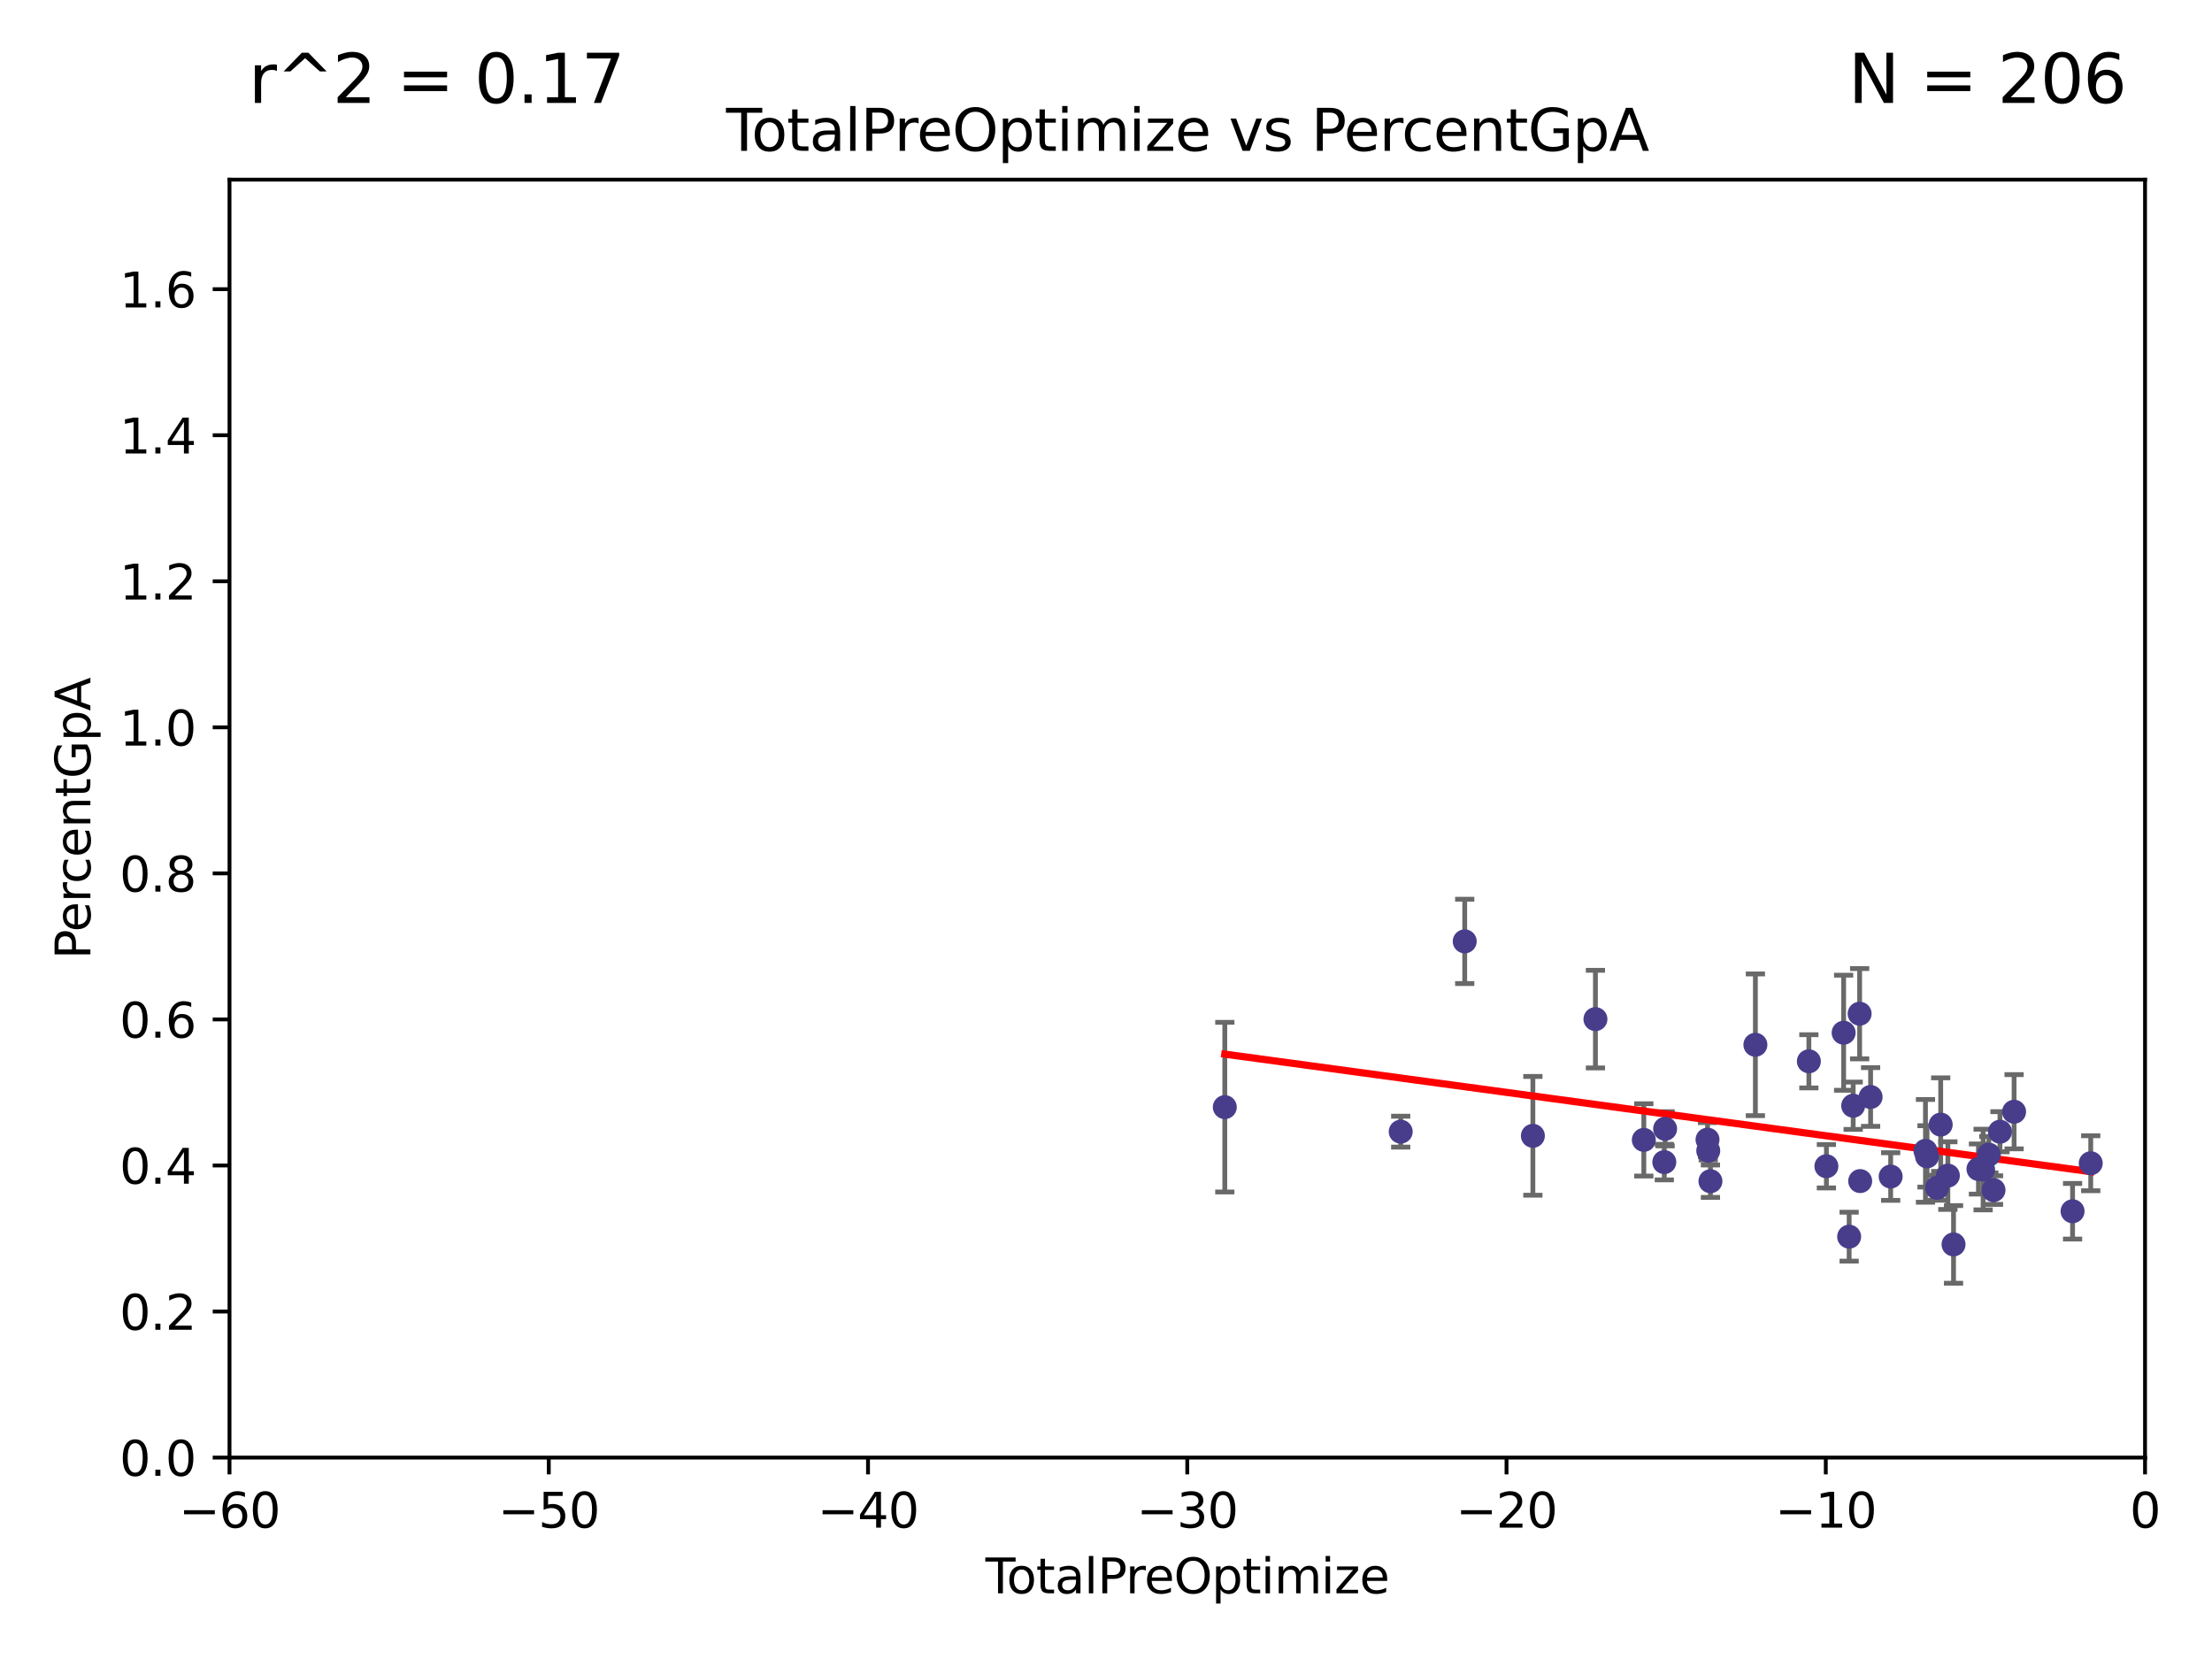 <?xml version="1.0" encoding="utf-8" standalone="no"?>
<!DOCTYPE svg PUBLIC "-//W3C//DTD SVG 1.1//EN"
  "http://www.w3.org/Graphics/SVG/1.1/DTD/svg11.dtd">
<svg xmlns:xlink="http://www.w3.org/1999/xlink" width="460.8pt" height="345.6pt" viewBox="0 0 460.8 345.6" xmlns="http://www.w3.org/2000/svg" version="1.1">
 <defs>
  <style type="text/css">*{stroke-linejoin: round; stroke-linecap: butt}</style>
 </defs>
 <g id="figure_1">
  <g id="patch_1">
   <path d="M 0 345.6 
L 460.8 345.6 
L 460.8 0 
L 0 0 
z
" style="fill: #ffffff"/>
  </g>
  <g id="axes_1">
   <g id="patch_2">
    <path d="M 47.81 303.64 
L 446.85 303.64 
L 446.85 37.422 
L 47.81 37.422 
z
" style="fill: #ffffff"/>
   </g>
   <g id="PathCollection_1">
    <defs>
     <path id="m5201cbda32" d="M 0 1.118 
C 0.297 1.118 0.581 1 0.791 0.791 
C 1 0.581 1.118 0.297 1.118 0 
C 1.118 -0.297 1 -0.581 0.791 -0.791 
C 0.581 -1 0.297 -1.118 0 -1.118 
C -0.297 -1.118 -0.581 -1 -0.791 -0.791 
C -1 -0.581 -1.118 -0.297 -1.118 0 
C -1.118 0.297 -1 0.581 -0.791 0.791 
C -0.581 1 -0.297 1.118 0 1.118 
z
" style="stroke: #483d8b"/>
    </defs>
    <g clip-path="url(#p183e7a6c2a)">
     <use xlink:href="#m5201cbda32" x="255.149" y="230.636" style="fill: #483d8b; stroke: #483d8b"/>
     <use xlink:href="#m5201cbda32" x="291.794" y="235.745" style="fill: #483d8b; stroke: #483d8b"/>
     <use xlink:href="#m5201cbda32" x="305.128" y="196.105" style="fill: #483d8b; stroke: #483d8b"/>
     <use xlink:href="#m5201cbda32" x="319.327" y="236.613" style="fill: #483d8b; stroke: #483d8b"/>
     <use xlink:href="#m5201cbda32" x="332.358" y="212.301" style="fill: #483d8b; stroke: #483d8b"/>
     <use xlink:href="#m5201cbda32" x="342.437" y="237.459" style="fill: #483d8b; stroke: #483d8b"/>
     <use xlink:href="#m5201cbda32" x="346.705" y="242.086" style="fill: #483d8b; stroke: #483d8b"/>
     <use xlink:href="#m5201cbda32" x="346.874" y="235.152" style="fill: #483d8b; stroke: #483d8b"/>
     <use xlink:href="#m5201cbda32" x="355.709" y="237.404" style="fill: #483d8b; stroke: #483d8b"/>
     <use xlink:href="#m5201cbda32" x="355.86" y="239.721" style="fill: #483d8b; stroke: #483d8b"/>
     <use xlink:href="#m5201cbda32" x="356.316" y="246.068" style="fill: #483d8b; stroke: #483d8b"/>
     <use xlink:href="#m5201cbda32" x="365.681" y="217.647" style="fill: #483d8b; stroke: #483d8b"/>
     <use xlink:href="#m5201cbda32" x="376.82" y="221.09" style="fill: #483d8b; stroke: #483d8b"/>
     <use xlink:href="#m5201cbda32" x="380.473" y="242.948" style="fill: #483d8b; stroke: #483d8b"/>
     <use xlink:href="#m5201cbda32" x="384.064" y="215.136" style="fill: #483d8b; stroke: #483d8b"/>
     <use xlink:href="#m5201cbda32" x="385.21" y="257.621" style="fill: #483d8b; stroke: #483d8b"/>
     <use xlink:href="#m5201cbda32" x="386.052" y="230.344" style="fill: #483d8b; stroke: #483d8b"/>
     <use xlink:href="#m5201cbda32" x="387.396" y="211.174" style="fill: #483d8b; stroke: #483d8b"/>
     <use xlink:href="#m5201cbda32" x="387.51" y="246.04" style="fill: #483d8b; stroke: #483d8b"/>
     <use xlink:href="#m5201cbda32" x="389.681" y="228.522" style="fill: #483d8b; stroke: #483d8b"/>
     <use xlink:href="#m5201cbda32" x="393.86" y="245.094" style="fill: #483d8b; stroke: #483d8b"/>
     <use xlink:href="#m5201cbda32" x="401.111" y="239.742" style="fill: #483d8b; stroke: #483d8b"/>
     <use xlink:href="#m5201cbda32" x="401.436" y="240.898" style="fill: #483d8b; stroke: #483d8b"/>
     <use xlink:href="#m5201cbda32" x="403.532" y="247.445" style="fill: #483d8b; stroke: #483d8b"/>
     <use xlink:href="#m5201cbda32" x="404.284" y="234.276" style="fill: #483d8b; stroke: #483d8b"/>
     <use xlink:href="#m5201cbda32" x="405.777" y="244.904" style="fill: #483d8b; stroke: #483d8b"/>
     <use xlink:href="#m5201cbda32" x="406.957" y="259.234" style="fill: #483d8b; stroke: #483d8b"/>
     <use xlink:href="#m5201cbda32" x="412.148" y="243.53" style="fill: #483d8b; stroke: #483d8b"/>
     <use xlink:href="#m5201cbda32" x="413.117" y="243.635" style="fill: #483d8b; stroke: #483d8b"/>
     <use xlink:href="#m5201cbda32" x="414.313" y="240.539" style="fill: #483d8b; stroke: #483d8b"/>
     <use xlink:href="#m5201cbda32" x="415.287" y="247.916" style="fill: #483d8b; stroke: #483d8b"/>
     <use xlink:href="#m5201cbda32" x="416.63" y="235.757" style="fill: #483d8b; stroke: #483d8b"/>
     <use xlink:href="#m5201cbda32" x="419.572" y="231.596" style="fill: #483d8b; stroke: #483d8b"/>
     <use xlink:href="#m5201cbda32" x="431.755" y="252.327" style="fill: #483d8b; stroke: #483d8b"/>
     <use xlink:href="#m5201cbda32" x="435.538" y="242.325" style="fill: #483d8b; stroke: #483d8b"/>
    </g>
   </g>
   <g id="matplotlib.axis_1">
    <g id="xtick_1">
     <g id="line2d_1">
      <defs>
       <path id="m52742b40e4" d="M 0 0 
L 0 3.5 
" style="stroke: #000000; stroke-width: 0.8"/>
      </defs>
      <g>
       <use xlink:href="#m52742b40e4" x="47.81" y="303.64" style="stroke: #000000; stroke-width: 0.8"/>
      </g>
     </g>
     <g id="text_1">
      <!-- −60 -->
      <g transform="translate(37.258 318.238)scale(0.1 -0.1)">
       <defs>
        <path id="DejaVuSans-2212" d="M 678 2272 
L 4684 2272 
L 4684 1741 
L 678 1741 
L 678 2272 
z
" transform="scale(0.016)"/>
        <path id="DejaVuSans-36" d="M 2113 2584 
Q 1688 2584 1439 2293 
Q 1191 2003 1191 1497 
Q 1191 994 1439 701 
Q 1688 409 2113 409 
Q 2538 409 2786 701 
Q 3034 994 3034 1497 
Q 3034 2003 2786 2293 
Q 2538 2584 2113 2584 
z
M 3366 4563 
L 3366 3988 
Q 3128 4100 2886 4159 
Q 2644 4219 2406 4219 
Q 1781 4219 1451 3797 
Q 1122 3375 1075 2522 
Q 1259 2794 1537 2939 
Q 1816 3084 2150 3084 
Q 2853 3084 3261 2657 
Q 3669 2231 3669 1497 
Q 3669 778 3244 343 
Q 2819 -91 2113 -91 
Q 1303 -91 875 529 
Q 447 1150 447 2328 
Q 447 3434 972 4092 
Q 1497 4750 2381 4750 
Q 2619 4750 2861 4703 
Q 3103 4656 3366 4563 
z
" transform="scale(0.016)"/>
        <path id="DejaVuSans-30" d="M 2034 4250 
Q 1547 4250 1301 3770 
Q 1056 3291 1056 2328 
Q 1056 1369 1301 889 
Q 1547 409 2034 409 
Q 2525 409 2770 889 
Q 3016 1369 3016 2328 
Q 3016 3291 2770 3770 
Q 2525 4250 2034 4250 
z
M 2034 4750 
Q 2819 4750 3233 4129 
Q 3647 3509 3647 2328 
Q 3647 1150 3233 529 
Q 2819 -91 2034 -91 
Q 1250 -91 836 529 
Q 422 1150 422 2328 
Q 422 3509 836 4129 
Q 1250 4750 2034 4750 
z
" transform="scale(0.016)"/>
       </defs>
       <use xlink:href="#DejaVuSans-2212"/>
       <use xlink:href="#DejaVuSans-36" x="83.789"/>
       <use xlink:href="#DejaVuSans-30" x="147.412"/>
      </g>
     </g>
    </g>
    <g id="xtick_2">
     <g id="line2d_2">
      <g>
       <use xlink:href="#m52742b40e4" x="114.317" y="303.64" style="stroke: #000000; stroke-width: 0.8"/>
      </g>
     </g>
     <g id="text_2">
      <!-- −50 -->
      <g transform="translate(103.764 318.238)scale(0.1 -0.1)">
       <defs>
        <path id="DejaVuSans-35" d="M 691 4666 
L 3169 4666 
L 3169 4134 
L 1269 4134 
L 1269 2991 
Q 1406 3038 1543 3061 
Q 1681 3084 1819 3084 
Q 2600 3084 3056 2656 
Q 3513 2228 3513 1497 
Q 3513 744 3044 326 
Q 2575 -91 1722 -91 
Q 1428 -91 1123 -41 
Q 819 9 494 109 
L 494 744 
Q 775 591 1075 516 
Q 1375 441 1709 441 
Q 2250 441 2565 725 
Q 2881 1009 2881 1497 
Q 2881 1984 2565 2268 
Q 2250 2553 1709 2553 
Q 1456 2553 1204 2497 
Q 953 2441 691 2322 
L 691 4666 
z
" transform="scale(0.016)"/>
       </defs>
       <use xlink:href="#DejaVuSans-2212"/>
       <use xlink:href="#DejaVuSans-35" x="83.789"/>
       <use xlink:href="#DejaVuSans-30" x="147.412"/>
      </g>
     </g>
    </g>
    <g id="xtick_3">
     <g id="line2d_3">
      <g>
       <use xlink:href="#m52742b40e4" x="180.823" y="303.64" style="stroke: #000000; stroke-width: 0.8"/>
      </g>
     </g>
     <g id="text_3">
      <!-- −40 -->
      <g transform="translate(170.271 318.238)scale(0.1 -0.1)">
       <defs>
        <path id="DejaVuSans-34" d="M 2419 4116 
L 825 1625 
L 2419 1625 
L 2419 4116 
z
M 2253 4666 
L 3047 4666 
L 3047 1625 
L 3713 1625 
L 3713 1100 
L 3047 1100 
L 3047 0 
L 2419 0 
L 2419 1100 
L 313 1100 
L 313 1709 
L 2253 4666 
z
" transform="scale(0.016)"/>
       </defs>
       <use xlink:href="#DejaVuSans-2212"/>
       <use xlink:href="#DejaVuSans-34" x="83.789"/>
       <use xlink:href="#DejaVuSans-30" x="147.412"/>
      </g>
     </g>
    </g>
    <g id="xtick_4">
     <g id="line2d_4">
      <g>
       <use xlink:href="#m52742b40e4" x="247.33" y="303.64" style="stroke: #000000; stroke-width: 0.8"/>
      </g>
     </g>
     <g id="text_4">
      <!-- −30 -->
      <g transform="translate(236.778 318.238)scale(0.1 -0.1)">
       <defs>
        <path id="DejaVuSans-33" d="M 2597 2516 
Q 3050 2419 3304 2112 
Q 3559 1806 3559 1356 
Q 3559 666 3084 287 
Q 2609 -91 1734 -91 
Q 1441 -91 1130 -33 
Q 819 25 488 141 
L 488 750 
Q 750 597 1062 519 
Q 1375 441 1716 441 
Q 2309 441 2620 675 
Q 2931 909 2931 1356 
Q 2931 1769 2642 2001 
Q 2353 2234 1838 2234 
L 1294 2234 
L 1294 2753 
L 1863 2753 
Q 2328 2753 2575 2939 
Q 2822 3125 2822 3475 
Q 2822 3834 2567 4026 
Q 2313 4219 1838 4219 
Q 1578 4219 1281 4162 
Q 984 4106 628 3988 
L 628 4550 
Q 988 4650 1302 4700 
Q 1616 4750 1894 4750 
Q 2613 4750 3031 4423 
Q 3450 4097 3450 3541 
Q 3450 3153 3228 2886 
Q 3006 2619 2597 2516 
z
" transform="scale(0.016)"/>
       </defs>
       <use xlink:href="#DejaVuSans-2212"/>
       <use xlink:href="#DejaVuSans-33" x="83.789"/>
       <use xlink:href="#DejaVuSans-30" x="147.412"/>
      </g>
     </g>
    </g>
    <g id="xtick_5">
     <g id="line2d_5">
      <g>
       <use xlink:href="#m52742b40e4" x="313.837" y="303.64" style="stroke: #000000; stroke-width: 0.8"/>
      </g>
     </g>
     <g id="text_5">
      <!-- −20 -->
      <g transform="translate(303.284 318.238)scale(0.1 -0.1)">
       <defs>
        <path id="DejaVuSans-32" d="M 1228 531 
L 3431 531 
L 3431 0 
L 469 0 
L 469 531 
Q 828 903 1448 1529 
Q 2069 2156 2228 2338 
Q 2531 2678 2651 2914 
Q 2772 3150 2772 3378 
Q 2772 3750 2511 3984 
Q 2250 4219 1831 4219 
Q 1534 4219 1204 4116 
Q 875 4013 500 3803 
L 500 4441 
Q 881 4594 1212 4672 
Q 1544 4750 1819 4750 
Q 2544 4750 2975 4387 
Q 3406 4025 3406 3419 
Q 3406 3131 3298 2873 
Q 3191 2616 2906 2266 
Q 2828 2175 2409 1742 
Q 1991 1309 1228 531 
z
" transform="scale(0.016)"/>
       </defs>
       <use xlink:href="#DejaVuSans-2212"/>
       <use xlink:href="#DejaVuSans-32" x="83.789"/>
       <use xlink:href="#DejaVuSans-30" x="147.412"/>
      </g>
     </g>
    </g>
    <g id="xtick_6">
     <g id="line2d_6">
      <g>
       <use xlink:href="#m52742b40e4" x="380.343" y="303.64" style="stroke: #000000; stroke-width: 0.8"/>
      </g>
     </g>
     <g id="text_6">
      <!-- −10 -->
      <g transform="translate(369.791 318.238)scale(0.1 -0.1)">
       <defs>
        <path id="DejaVuSans-31" d="M 794 531 
L 1825 531 
L 1825 4091 
L 703 3866 
L 703 4441 
L 1819 4666 
L 2450 4666 
L 2450 531 
L 3481 531 
L 3481 0 
L 794 0 
L 794 531 
z
" transform="scale(0.016)"/>
       </defs>
       <use xlink:href="#DejaVuSans-2212"/>
       <use xlink:href="#DejaVuSans-31" x="83.789"/>
       <use xlink:href="#DejaVuSans-30" x="147.412"/>
      </g>
     </g>
    </g>
    <g id="xtick_7">
     <g id="line2d_7">
      <g>
       <use xlink:href="#m52742b40e4" x="446.85" y="303.64" style="stroke: #000000; stroke-width: 0.8"/>
      </g>
     </g>
     <g id="text_7">
      <!-- 0 -->
      <g transform="translate(443.669 318.238)scale(0.1 -0.1)">
       <use xlink:href="#DejaVuSans-30"/>
      </g>
     </g>
    </g>
    <g id="text_8">
     <!-- TotalPreOptimize -->
     <g transform="translate(205.287 331.917)scale(0.1 -0.1)">
      <defs>
       <path id="DejaVuSans-54" d="M -19 4666 
L 3928 4666 
L 3928 4134 
L 2272 4134 
L 2272 0 
L 1638 0 
L 1638 4134 
L -19 4134 
L -19 4666 
z
" transform="scale(0.016)"/>
       <path id="DejaVuSans-6f" d="M 1959 3097 
Q 1497 3097 1228 2736 
Q 959 2375 959 1747 
Q 959 1119 1226 758 
Q 1494 397 1959 397 
Q 2419 397 2687 759 
Q 2956 1122 2956 1747 
Q 2956 2369 2687 2733 
Q 2419 3097 1959 3097 
z
M 1959 3584 
Q 2709 3584 3137 3096 
Q 3566 2609 3566 1747 
Q 3566 888 3137 398 
Q 2709 -91 1959 -91 
Q 1206 -91 779 398 
Q 353 888 353 1747 
Q 353 2609 779 3096 
Q 1206 3584 1959 3584 
z
" transform="scale(0.016)"/>
       <path id="DejaVuSans-74" d="M 1172 4494 
L 1172 3500 
L 2356 3500 
L 2356 3053 
L 1172 3053 
L 1172 1153 
Q 1172 725 1289 603 
Q 1406 481 1766 481 
L 2356 481 
L 2356 0 
L 1766 0 
Q 1100 0 847 248 
Q 594 497 594 1153 
L 594 3053 
L 172 3053 
L 172 3500 
L 594 3500 
L 594 4494 
L 1172 4494 
z
" transform="scale(0.016)"/>
       <path id="DejaVuSans-61" d="M 2194 1759 
Q 1497 1759 1228 1600 
Q 959 1441 959 1056 
Q 959 750 1161 570 
Q 1363 391 1709 391 
Q 2188 391 2477 730 
Q 2766 1069 2766 1631 
L 2766 1759 
L 2194 1759 
z
M 3341 1997 
L 3341 0 
L 2766 0 
L 2766 531 
Q 2569 213 2275 61 
Q 1981 -91 1556 -91 
Q 1019 -91 701 211 
Q 384 513 384 1019 
Q 384 1609 779 1909 
Q 1175 2209 1959 2209 
L 2766 2209 
L 2766 2266 
Q 2766 2663 2505 2880 
Q 2244 3097 1772 3097 
Q 1472 3097 1187 3025 
Q 903 2953 641 2809 
L 641 3341 
Q 956 3463 1253 3523 
Q 1550 3584 1831 3584 
Q 2591 3584 2966 3190 
Q 3341 2797 3341 1997 
z
" transform="scale(0.016)"/>
       <path id="DejaVuSans-6c" d="M 603 4863 
L 1178 4863 
L 1178 0 
L 603 0 
L 603 4863 
z
" transform="scale(0.016)"/>
       <path id="DejaVuSans-50" d="M 1259 4147 
L 1259 2394 
L 2053 2394 
Q 2494 2394 2734 2622 
Q 2975 2850 2975 3272 
Q 2975 3691 2734 3919 
Q 2494 4147 2053 4147 
L 1259 4147 
z
M 628 4666 
L 2053 4666 
Q 2838 4666 3239 4311 
Q 3641 3956 3641 3272 
Q 3641 2581 3239 2228 
Q 2838 1875 2053 1875 
L 1259 1875 
L 1259 0 
L 628 0 
L 628 4666 
z
" transform="scale(0.016)"/>
       <path id="DejaVuSans-72" d="M 2631 2963 
Q 2534 3019 2420 3045 
Q 2306 3072 2169 3072 
Q 1681 3072 1420 2755 
Q 1159 2438 1159 1844 
L 1159 0 
L 581 0 
L 581 3500 
L 1159 3500 
L 1159 2956 
Q 1341 3275 1631 3429 
Q 1922 3584 2338 3584 
Q 2397 3584 2469 3576 
Q 2541 3569 2628 3553 
L 2631 2963 
z
" transform="scale(0.016)"/>
       <path id="DejaVuSans-65" d="M 3597 1894 
L 3597 1613 
L 953 1613 
Q 991 1019 1311 708 
Q 1631 397 2203 397 
Q 2534 397 2845 478 
Q 3156 559 3463 722 
L 3463 178 
Q 3153 47 2828 -22 
Q 2503 -91 2169 -91 
Q 1331 -91 842 396 
Q 353 884 353 1716 
Q 353 2575 817 3079 
Q 1281 3584 2069 3584 
Q 2775 3584 3186 3129 
Q 3597 2675 3597 1894 
z
M 3022 2063 
Q 3016 2534 2758 2815 
Q 2500 3097 2075 3097 
Q 1594 3097 1305 2825 
Q 1016 2553 972 2059 
L 3022 2063 
z
" transform="scale(0.016)"/>
       <path id="DejaVuSans-4f" d="M 2522 4238 
Q 1834 4238 1429 3725 
Q 1025 3213 1025 2328 
Q 1025 1447 1429 934 
Q 1834 422 2522 422 
Q 3209 422 3611 934 
Q 4013 1447 4013 2328 
Q 4013 3213 3611 3725 
Q 3209 4238 2522 4238 
z
M 2522 4750 
Q 3503 4750 4090 4092 
Q 4678 3434 4678 2328 
Q 4678 1225 4090 567 
Q 3503 -91 2522 -91 
Q 1538 -91 948 565 
Q 359 1222 359 2328 
Q 359 3434 948 4092 
Q 1538 4750 2522 4750 
z
" transform="scale(0.016)"/>
       <path id="DejaVuSans-70" d="M 1159 525 
L 1159 -1331 
L 581 -1331 
L 581 3500 
L 1159 3500 
L 1159 2969 
Q 1341 3281 1617 3432 
Q 1894 3584 2278 3584 
Q 2916 3584 3314 3078 
Q 3713 2572 3713 1747 
Q 3713 922 3314 415 
Q 2916 -91 2278 -91 
Q 1894 -91 1617 61 
Q 1341 213 1159 525 
z
M 3116 1747 
Q 3116 2381 2855 2742 
Q 2594 3103 2138 3103 
Q 1681 3103 1420 2742 
Q 1159 2381 1159 1747 
Q 1159 1113 1420 752 
Q 1681 391 2138 391 
Q 2594 391 2855 752 
Q 3116 1113 3116 1747 
z
" transform="scale(0.016)"/>
       <path id="DejaVuSans-69" d="M 603 3500 
L 1178 3500 
L 1178 0 
L 603 0 
L 603 3500 
z
M 603 4863 
L 1178 4863 
L 1178 4134 
L 603 4134 
L 603 4863 
z
" transform="scale(0.016)"/>
       <path id="DejaVuSans-6d" d="M 3328 2828 
Q 3544 3216 3844 3400 
Q 4144 3584 4550 3584 
Q 5097 3584 5394 3201 
Q 5691 2819 5691 2113 
L 5691 0 
L 5113 0 
L 5113 2094 
Q 5113 2597 4934 2840 
Q 4756 3084 4391 3084 
Q 3944 3084 3684 2787 
Q 3425 2491 3425 1978 
L 3425 0 
L 2847 0 
L 2847 2094 
Q 2847 2600 2669 2842 
Q 2491 3084 2119 3084 
Q 1678 3084 1418 2786 
Q 1159 2488 1159 1978 
L 1159 0 
L 581 0 
L 581 3500 
L 1159 3500 
L 1159 2956 
Q 1356 3278 1631 3431 
Q 1906 3584 2284 3584 
Q 2666 3584 2933 3390 
Q 3200 3197 3328 2828 
z
" transform="scale(0.016)"/>
       <path id="DejaVuSans-7a" d="M 353 3500 
L 3084 3500 
L 3084 2975 
L 922 459 
L 3084 459 
L 3084 0 
L 275 0 
L 275 525 
L 2438 3041 
L 353 3041 
L 353 3500 
z
" transform="scale(0.016)"/>
      </defs>
      <use xlink:href="#DejaVuSans-54"/>
      <use xlink:href="#DejaVuSans-6f" x="44.084"/>
      <use xlink:href="#DejaVuSans-74" x="105.266"/>
      <use xlink:href="#DejaVuSans-61" x="144.475"/>
      <use xlink:href="#DejaVuSans-6c" x="205.754"/>
      <use xlink:href="#DejaVuSans-50" x="233.537"/>
      <use xlink:href="#DejaVuSans-72" x="292.09"/>
      <use xlink:href="#DejaVuSans-65" x="330.953"/>
      <use xlink:href="#DejaVuSans-4f" x="392.477"/>
      <use xlink:href="#DejaVuSans-70" x="471.188"/>
      <use xlink:href="#DejaVuSans-74" x="534.664"/>
      <use xlink:href="#DejaVuSans-69" x="573.873"/>
      <use xlink:href="#DejaVuSans-6d" x="601.656"/>
      <use xlink:href="#DejaVuSans-69" x="699.068"/>
      <use xlink:href="#DejaVuSans-7a" x="726.852"/>
      <use xlink:href="#DejaVuSans-65" x="779.342"/>
     </g>
    </g>
   </g>
   <g id="matplotlib.axis_2">
    <g id="ytick_1">
     <g id="line2d_8">
      <defs>
       <path id="m63ac82f59f" d="M 0 0 
L -3.5 0 
" style="stroke: #000000; stroke-width: 0.8"/>
      </defs>
      <g>
       <use xlink:href="#m63ac82f59f" x="47.81" y="303.64" style="stroke: #000000; stroke-width: 0.8"/>
      </g>
     </g>
     <g id="text_9">
      <!-- 0.0 -->
      <g transform="translate(24.907 307.439)scale(0.1 -0.1)">
       <defs>
        <path id="DejaVuSans-2e" d="M 684 794 
L 1344 794 
L 1344 0 
L 684 0 
L 684 794 
z
" transform="scale(0.016)"/>
       </defs>
       <use xlink:href="#DejaVuSans-30"/>
       <use xlink:href="#DejaVuSans-2e" x="63.623"/>
       <use xlink:href="#DejaVuSans-30" x="95.41"/>
      </g>
     </g>
    </g>
    <g id="ytick_2">
     <g id="line2d_9">
      <g>
       <use xlink:href="#m63ac82f59f" x="47.81" y="273.215" style="stroke: #000000; stroke-width: 0.8"/>
      </g>
     </g>
     <g id="text_10">
      <!-- 0.2 -->
      <g transform="translate(24.907 277.014)scale(0.1 -0.1)">
       <use xlink:href="#DejaVuSans-30"/>
       <use xlink:href="#DejaVuSans-2e" x="63.623"/>
       <use xlink:href="#DejaVuSans-32" x="95.41"/>
      </g>
     </g>
    </g>
    <g id="ytick_3">
     <g id="line2d_10">
      <g>
       <use xlink:href="#m63ac82f59f" x="47.81" y="242.79" style="stroke: #000000; stroke-width: 0.8"/>
      </g>
     </g>
     <g id="text_11">
      <!-- 0.4 -->
      <g transform="translate(24.907 246.589)scale(0.1 -0.1)">
       <use xlink:href="#DejaVuSans-30"/>
       <use xlink:href="#DejaVuSans-2e" x="63.623"/>
       <use xlink:href="#DejaVuSans-34" x="95.41"/>
      </g>
     </g>
    </g>
    <g id="ytick_4">
     <g id="line2d_11">
      <g>
       <use xlink:href="#m63ac82f59f" x="47.81" y="212.365" style="stroke: #000000; stroke-width: 0.8"/>
      </g>
     </g>
     <g id="text_12">
      <!-- 0.6 -->
      <g transform="translate(24.907 216.164)scale(0.1 -0.1)">
       <use xlink:href="#DejaVuSans-30"/>
       <use xlink:href="#DejaVuSans-2e" x="63.623"/>
       <use xlink:href="#DejaVuSans-36" x="95.41"/>
      </g>
     </g>
    </g>
    <g id="ytick_5">
     <g id="line2d_12">
      <g>
       <use xlink:href="#m63ac82f59f" x="47.81" y="181.94" style="stroke: #000000; stroke-width: 0.8"/>
      </g>
     </g>
     <g id="text_13">
      <!-- 0.8 -->
      <g transform="translate(24.907 185.739)scale(0.1 -0.1)">
       <defs>
        <path id="DejaVuSans-38" d="M 2034 2216 
Q 1584 2216 1326 1975 
Q 1069 1734 1069 1313 
Q 1069 891 1326 650 
Q 1584 409 2034 409 
Q 2484 409 2743 651 
Q 3003 894 3003 1313 
Q 3003 1734 2745 1975 
Q 2488 2216 2034 2216 
z
M 1403 2484 
Q 997 2584 770 2862 
Q 544 3141 544 3541 
Q 544 4100 942 4425 
Q 1341 4750 2034 4750 
Q 2731 4750 3128 4425 
Q 3525 4100 3525 3541 
Q 3525 3141 3298 2862 
Q 3072 2584 2669 2484 
Q 3125 2378 3379 2068 
Q 3634 1759 3634 1313 
Q 3634 634 3220 271 
Q 2806 -91 2034 -91 
Q 1263 -91 848 271 
Q 434 634 434 1313 
Q 434 1759 690 2068 
Q 947 2378 1403 2484 
z
M 1172 3481 
Q 1172 3119 1398 2916 
Q 1625 2713 2034 2713 
Q 2441 2713 2670 2916 
Q 2900 3119 2900 3481 
Q 2900 3844 2670 4047 
Q 2441 4250 2034 4250 
Q 1625 4250 1398 4047 
Q 1172 3844 1172 3481 
z
" transform="scale(0.016)"/>
       </defs>
       <use xlink:href="#DejaVuSans-30"/>
       <use xlink:href="#DejaVuSans-2e" x="63.623"/>
       <use xlink:href="#DejaVuSans-38" x="95.41"/>
      </g>
     </g>
    </g>
    <g id="ytick_6">
     <g id="line2d_13">
      <g>
       <use xlink:href="#m63ac82f59f" x="47.81" y="151.515" style="stroke: #000000; stroke-width: 0.8"/>
      </g>
     </g>
     <g id="text_14">
      <!-- 1.0 -->
      <g transform="translate(24.907 155.315)scale(0.1 -0.1)">
       <use xlink:href="#DejaVuSans-31"/>
       <use xlink:href="#DejaVuSans-2e" x="63.623"/>
       <use xlink:href="#DejaVuSans-30" x="95.41"/>
      </g>
     </g>
    </g>
    <g id="ytick_7">
     <g id="line2d_14">
      <g>
       <use xlink:href="#m63ac82f59f" x="47.81" y="121.09" style="stroke: #000000; stroke-width: 0.8"/>
      </g>
     </g>
     <g id="text_15">
      <!-- 1.2 -->
      <g transform="translate(24.907 124.89)scale(0.1 -0.1)">
       <use xlink:href="#DejaVuSans-31"/>
       <use xlink:href="#DejaVuSans-2e" x="63.623"/>
       <use xlink:href="#DejaVuSans-32" x="95.41"/>
      </g>
     </g>
    </g>
    <g id="ytick_8">
     <g id="line2d_15">
      <g>
       <use xlink:href="#m63ac82f59f" x="47.81" y="90.665" style="stroke: #000000; stroke-width: 0.8"/>
      </g>
     </g>
     <g id="text_16">
      <!-- 1.4 -->
      <g transform="translate(24.907 94.465)scale(0.1 -0.1)">
       <use xlink:href="#DejaVuSans-31"/>
       <use xlink:href="#DejaVuSans-2e" x="63.623"/>
       <use xlink:href="#DejaVuSans-34" x="95.41"/>
      </g>
     </g>
    </g>
    <g id="ytick_9">
     <g id="line2d_16">
      <g>
       <use xlink:href="#m63ac82f59f" x="47.81" y="60.241" style="stroke: #000000; stroke-width: 0.8"/>
      </g>
     </g>
     <g id="text_17">
      <!-- 1.6 -->
      <g transform="translate(24.907 64.04)scale(0.1 -0.1)">
       <use xlink:href="#DejaVuSans-31"/>
       <use xlink:href="#DejaVuSans-2e" x="63.623"/>
       <use xlink:href="#DejaVuSans-36" x="95.41"/>
      </g>
     </g>
    </g>
    <g id="text_18">
     <!-- PercentGpA -->
     <g transform="translate(18.827 199.807)rotate(-90)scale(0.1 -0.1)">
      <defs>
       <path id="DejaVuSans-63" d="M 3122 3366 
L 3122 2828 
Q 2878 2963 2633 3030 
Q 2388 3097 2138 3097 
Q 1578 3097 1268 2742 
Q 959 2388 959 1747 
Q 959 1106 1268 751 
Q 1578 397 2138 397 
Q 2388 397 2633 464 
Q 2878 531 3122 666 
L 3122 134 
Q 2881 22 2623 -34 
Q 2366 -91 2075 -91 
Q 1284 -91 818 406 
Q 353 903 353 1747 
Q 353 2603 823 3093 
Q 1294 3584 2113 3584 
Q 2378 3584 2631 3529 
Q 2884 3475 3122 3366 
z
" transform="scale(0.016)"/>
       <path id="DejaVuSans-6e" d="M 3513 2113 
L 3513 0 
L 2938 0 
L 2938 2094 
Q 2938 2591 2744 2837 
Q 2550 3084 2163 3084 
Q 1697 3084 1428 2787 
Q 1159 2491 1159 1978 
L 1159 0 
L 581 0 
L 581 3500 
L 1159 3500 
L 1159 2956 
Q 1366 3272 1645 3428 
Q 1925 3584 2291 3584 
Q 2894 3584 3203 3211 
Q 3513 2838 3513 2113 
z
" transform="scale(0.016)"/>
       <path id="DejaVuSans-47" d="M 3809 666 
L 3809 1919 
L 2778 1919 
L 2778 2438 
L 4434 2438 
L 4434 434 
Q 4069 175 3628 42 
Q 3188 -91 2688 -91 
Q 1594 -91 976 548 
Q 359 1188 359 2328 
Q 359 3472 976 4111 
Q 1594 4750 2688 4750 
Q 3144 4750 3555 4637 
Q 3966 4525 4313 4306 
L 4313 3634 
Q 3963 3931 3569 4081 
Q 3175 4231 2741 4231 
Q 1884 4231 1454 3753 
Q 1025 3275 1025 2328 
Q 1025 1384 1454 906 
Q 1884 428 2741 428 
Q 3075 428 3337 486 
Q 3600 544 3809 666 
z
" transform="scale(0.016)"/>
       <path id="DejaVuSans-41" d="M 2188 4044 
L 1331 1722 
L 3047 1722 
L 2188 4044 
z
M 1831 4666 
L 2547 4666 
L 4325 0 
L 3669 0 
L 3244 1197 
L 1141 1197 
L 716 0 
L 50 0 
L 1831 4666 
z
" transform="scale(0.016)"/>
      </defs>
      <use xlink:href="#DejaVuSans-50"/>
      <use xlink:href="#DejaVuSans-65" x="56.678"/>
      <use xlink:href="#DejaVuSans-72" x="118.201"/>
      <use xlink:href="#DejaVuSans-63" x="157.064"/>
      <use xlink:href="#DejaVuSans-65" x="212.045"/>
      <use xlink:href="#DejaVuSans-6e" x="273.568"/>
      <use xlink:href="#DejaVuSans-74" x="336.947"/>
      <use xlink:href="#DejaVuSans-47" x="376.156"/>
      <use xlink:href="#DejaVuSans-70" x="453.646"/>
      <use xlink:href="#DejaVuSans-41" x="517.123"/>
     </g>
    </g>
   </g>
   <g id="LineCollection_1">
    <path d="M 255.149 248.306 
L 255.149 212.966 
" clip-path="url(#p183e7a6c2a)" style="fill: none; stroke: #696969"/>
    <path d="M 291.794 238.965 
L 291.794 232.525 
" clip-path="url(#p183e7a6c2a)" style="fill: none; stroke: #696969"/>
    <path d="M 305.128 204.889 
L 305.128 187.321 
" clip-path="url(#p183e7a6c2a)" style="fill: none; stroke: #696969"/>
    <path d="M 319.327 248.985 
L 319.327 224.242 
" clip-path="url(#p183e7a6c2a)" style="fill: none; stroke: #696969"/>
    <path d="M 332.358 222.47 
L 332.358 202.133 
" clip-path="url(#p183e7a6c2a)" style="fill: none; stroke: #696969"/>
    <path d="M 342.437 244.989 
L 342.437 229.929 
" clip-path="url(#p183e7a6c2a)" style="fill: none; stroke: #696969"/>
    <path d="M 346.705 245.793 
L 346.705 238.378 
" clip-path="url(#p183e7a6c2a)" style="fill: none; stroke: #696969"/>
    <path d="M 346.874 238.717 
L 346.874 231.586 
" clip-path="url(#p183e7a6c2a)" style="fill: none; stroke: #696969"/>
    <path d="M 355.709 240.956 
L 355.709 233.851 
" clip-path="url(#p183e7a6c2a)" style="fill: none; stroke: #696969"/>
    <path d="M 355.86 241.646 
L 355.86 237.796 
" clip-path="url(#p183e7a6c2a)" style="fill: none; stroke: #696969"/>
    <path d="M 356.316 249.442 
L 356.316 242.693 
" clip-path="url(#p183e7a6c2a)" style="fill: none; stroke: #696969"/>
    <path d="M 365.681 232.405 
L 365.681 202.888 
" clip-path="url(#p183e7a6c2a)" style="fill: none; stroke: #696969"/>
    <path d="M 376.82 226.631 
L 376.82 215.549 
" clip-path="url(#p183e7a6c2a)" style="fill: none; stroke: #696969"/>
    <path d="M 380.473 247.468 
L 380.473 238.428 
" clip-path="url(#p183e7a6c2a)" style="fill: none; stroke: #696969"/>
    <path d="M 384.064 227.121 
L 384.064 203.152 
" clip-path="url(#p183e7a6c2a)" style="fill: none; stroke: #696969"/>
    <path d="M 385.21 262.715 
L 385.21 252.527 
" clip-path="url(#p183e7a6c2a)" style="fill: none; stroke: #696969"/>
    <path d="M 386.052 235.27 
L 386.052 225.418 
" clip-path="url(#p183e7a6c2a)" style="fill: none; stroke: #696969"/>
    <path d="M 387.396 220.582 
L 387.396 201.767 
" clip-path="url(#p183e7a6c2a)" style="fill: none; stroke: #696969"/>
    <path d="M 387.51 246.806 
L 387.51 245.274 
" clip-path="url(#p183e7a6c2a)" style="fill: none; stroke: #696969"/>
    <path d="M 389.681 234.641 
L 389.681 222.403 
" clip-path="url(#p183e7a6c2a)" style="fill: none; stroke: #696969"/>
    <path d="M 393.86 250.057 
L 393.86 240.131 
" clip-path="url(#p183e7a6c2a)" style="fill: none; stroke: #696969"/>
    <path d="M 401.111 250.445 
L 401.111 229.04 
" clip-path="url(#p183e7a6c2a)" style="fill: none; stroke: #696969"/>
    <path d="M 401.436 247.289 
L 401.436 234.506 
" clip-path="url(#p183e7a6c2a)" style="fill: none; stroke: #696969"/>
    <path d="M 403.532 250.029 
L 403.532 244.86 
" clip-path="url(#p183e7a6c2a)" style="fill: none; stroke: #696969"/>
    <path d="M 404.284 244.019 
L 404.284 224.533 
" clip-path="url(#p183e7a6c2a)" style="fill: none; stroke: #696969"/>
    <path d="M 405.777 251.947 
L 405.777 237.86 
" clip-path="url(#p183e7a6c2a)" style="fill: none; stroke: #696969"/>
    <path d="M 406.957 267.321 
L 406.957 251.147 
" clip-path="url(#p183e7a6c2a)" style="fill: none; stroke: #696969"/>
    <path d="M 412.148 248.755 
L 412.148 238.304 
" clip-path="url(#p183e7a6c2a)" style="fill: none; stroke: #696969"/>
    <path d="M 413.117 252.039 
L 413.117 235.231 
" clip-path="url(#p183e7a6c2a)" style="fill: none; stroke: #696969"/>
    <path d="M 414.313 244.334 
L 414.313 236.743 
" clip-path="url(#p183e7a6c2a)" style="fill: none; stroke: #696969"/>
    <path d="M 415.287 250.898 
L 415.287 244.935 
" clip-path="url(#p183e7a6c2a)" style="fill: none; stroke: #696969"/>
    <path d="M 416.63 239.935 
L 416.63 231.578 
" clip-path="url(#p183e7a6c2a)" style="fill: none; stroke: #696969"/>
    <path d="M 419.572 239.331 
L 419.572 223.862 
" clip-path="url(#p183e7a6c2a)" style="fill: none; stroke: #696969"/>
    <path d="M 431.755 258.118 
L 431.755 246.536 
" clip-path="url(#p183e7a6c2a)" style="fill: none; stroke: #696969"/>
    <path d="M 435.538 248.049 
L 435.538 236.601 
" clip-path="url(#p183e7a6c2a)" style="fill: none; stroke: #696969"/>
   </g>
   <g id="line2d_17">
    <defs>
     <path id="m3c4475f402" d="M 2 0 
L -2 -0 
" style="stroke: #696969"/>
    </defs>
    <g clip-path="url(#p183e7a6c2a)">
     <use xlink:href="#m3c4475f402" x="255.149" y="248.306" style="fill: #696969; stroke: #696969"/>
     <use xlink:href="#m3c4475f402" x="291.794" y="238.965" style="fill: #696969; stroke: #696969"/>
     <use xlink:href="#m3c4475f402" x="305.128" y="204.889" style="fill: #696969; stroke: #696969"/>
     <use xlink:href="#m3c4475f402" x="319.327" y="248.985" style="fill: #696969; stroke: #696969"/>
     <use xlink:href="#m3c4475f402" x="332.358" y="222.47" style="fill: #696969; stroke: #696969"/>
     <use xlink:href="#m3c4475f402" x="342.437" y="244.989" style="fill: #696969; stroke: #696969"/>
     <use xlink:href="#m3c4475f402" x="346.705" y="245.793" style="fill: #696969; stroke: #696969"/>
     <use xlink:href="#m3c4475f402" x="346.874" y="238.717" style="fill: #696969; stroke: #696969"/>
     <use xlink:href="#m3c4475f402" x="355.709" y="240.956" style="fill: #696969; stroke: #696969"/>
     <use xlink:href="#m3c4475f402" x="355.86" y="241.646" style="fill: #696969; stroke: #696969"/>
     <use xlink:href="#m3c4475f402" x="356.316" y="249.442" style="fill: #696969; stroke: #696969"/>
     <use xlink:href="#m3c4475f402" x="365.681" y="232.405" style="fill: #696969; stroke: #696969"/>
     <use xlink:href="#m3c4475f402" x="376.82" y="226.631" style="fill: #696969; stroke: #696969"/>
     <use xlink:href="#m3c4475f402" x="380.473" y="247.468" style="fill: #696969; stroke: #696969"/>
     <use xlink:href="#m3c4475f402" x="384.064" y="227.121" style="fill: #696969; stroke: #696969"/>
     <use xlink:href="#m3c4475f402" x="385.21" y="262.715" style="fill: #696969; stroke: #696969"/>
     <use xlink:href="#m3c4475f402" x="386.052" y="235.27" style="fill: #696969; stroke: #696969"/>
     <use xlink:href="#m3c4475f402" x="387.396" y="220.582" style="fill: #696969; stroke: #696969"/>
     <use xlink:href="#m3c4475f402" x="387.51" y="246.806" style="fill: #696969; stroke: #696969"/>
     <use xlink:href="#m3c4475f402" x="389.681" y="234.641" style="fill: #696969; stroke: #696969"/>
     <use xlink:href="#m3c4475f402" x="393.86" y="250.057" style="fill: #696969; stroke: #696969"/>
     <use xlink:href="#m3c4475f402" x="401.111" y="250.445" style="fill: #696969; stroke: #696969"/>
     <use xlink:href="#m3c4475f402" x="401.436" y="247.289" style="fill: #696969; stroke: #696969"/>
     <use xlink:href="#m3c4475f402" x="403.532" y="250.029" style="fill: #696969; stroke: #696969"/>
     <use xlink:href="#m3c4475f402" x="404.284" y="244.019" style="fill: #696969; stroke: #696969"/>
     <use xlink:href="#m3c4475f402" x="405.777" y="251.947" style="fill: #696969; stroke: #696969"/>
     <use xlink:href="#m3c4475f402" x="406.957" y="267.321" style="fill: #696969; stroke: #696969"/>
     <use xlink:href="#m3c4475f402" x="412.148" y="248.755" style="fill: #696969; stroke: #696969"/>
     <use xlink:href="#m3c4475f402" x="413.117" y="252.039" style="fill: #696969; stroke: #696969"/>
     <use xlink:href="#m3c4475f402" x="414.313" y="244.334" style="fill: #696969; stroke: #696969"/>
     <use xlink:href="#m3c4475f402" x="415.287" y="250.898" style="fill: #696969; stroke: #696969"/>
     <use xlink:href="#m3c4475f402" x="416.63" y="239.935" style="fill: #696969; stroke: #696969"/>
     <use xlink:href="#m3c4475f402" x="419.572" y="239.331" style="fill: #696969; stroke: #696969"/>
     <use xlink:href="#m3c4475f402" x="431.755" y="258.118" style="fill: #696969; stroke: #696969"/>
     <use xlink:href="#m3c4475f402" x="435.538" y="248.049" style="fill: #696969; stroke: #696969"/>
    </g>
   </g>
   <g id="line2d_18">
    <g clip-path="url(#p183e7a6c2a)">
     <use xlink:href="#m3c4475f402" x="255.149" y="212.966" style="fill: #696969; stroke: #696969"/>
     <use xlink:href="#m3c4475f402" x="291.794" y="232.525" style="fill: #696969; stroke: #696969"/>
     <use xlink:href="#m3c4475f402" x="305.128" y="187.321" style="fill: #696969; stroke: #696969"/>
     <use xlink:href="#m3c4475f402" x="319.327" y="224.242" style="fill: #696969; stroke: #696969"/>
     <use xlink:href="#m3c4475f402" x="332.358" y="202.133" style="fill: #696969; stroke: #696969"/>
     <use xlink:href="#m3c4475f402" x="342.437" y="229.929" style="fill: #696969; stroke: #696969"/>
     <use xlink:href="#m3c4475f402" x="346.705" y="238.378" style="fill: #696969; stroke: #696969"/>
     <use xlink:href="#m3c4475f402" x="346.874" y="231.586" style="fill: #696969; stroke: #696969"/>
     <use xlink:href="#m3c4475f402" x="355.709" y="233.851" style="fill: #696969; stroke: #696969"/>
     <use xlink:href="#m3c4475f402" x="355.86" y="237.796" style="fill: #696969; stroke: #696969"/>
     <use xlink:href="#m3c4475f402" x="356.316" y="242.693" style="fill: #696969; stroke: #696969"/>
     <use xlink:href="#m3c4475f402" x="365.681" y="202.888" style="fill: #696969; stroke: #696969"/>
     <use xlink:href="#m3c4475f402" x="376.82" y="215.549" style="fill: #696969; stroke: #696969"/>
     <use xlink:href="#m3c4475f402" x="380.473" y="238.428" style="fill: #696969; stroke: #696969"/>
     <use xlink:href="#m3c4475f402" x="384.064" y="203.152" style="fill: #696969; stroke: #696969"/>
     <use xlink:href="#m3c4475f402" x="385.21" y="252.527" style="fill: #696969; stroke: #696969"/>
     <use xlink:href="#m3c4475f402" x="386.052" y="225.418" style="fill: #696969; stroke: #696969"/>
     <use xlink:href="#m3c4475f402" x="387.396" y="201.767" style="fill: #696969; stroke: #696969"/>
     <use xlink:href="#m3c4475f402" x="387.51" y="245.274" style="fill: #696969; stroke: #696969"/>
     <use xlink:href="#m3c4475f402" x="389.681" y="222.403" style="fill: #696969; stroke: #696969"/>
     <use xlink:href="#m3c4475f402" x="393.86" y="240.131" style="fill: #696969; stroke: #696969"/>
     <use xlink:href="#m3c4475f402" x="401.111" y="229.04" style="fill: #696969; stroke: #696969"/>
     <use xlink:href="#m3c4475f402" x="401.436" y="234.506" style="fill: #696969; stroke: #696969"/>
     <use xlink:href="#m3c4475f402" x="403.532" y="244.86" style="fill: #696969; stroke: #696969"/>
     <use xlink:href="#m3c4475f402" x="404.284" y="224.533" style="fill: #696969; stroke: #696969"/>
     <use xlink:href="#m3c4475f402" x="405.777" y="237.86" style="fill: #696969; stroke: #696969"/>
     <use xlink:href="#m3c4475f402" x="406.957" y="251.147" style="fill: #696969; stroke: #696969"/>
     <use xlink:href="#m3c4475f402" x="412.148" y="238.304" style="fill: #696969; stroke: #696969"/>
     <use xlink:href="#m3c4475f402" x="413.117" y="235.231" style="fill: #696969; stroke: #696969"/>
     <use xlink:href="#m3c4475f402" x="414.313" y="236.743" style="fill: #696969; stroke: #696969"/>
     <use xlink:href="#m3c4475f402" x="415.287" y="244.935" style="fill: #696969; stroke: #696969"/>
     <use xlink:href="#m3c4475f402" x="416.63" y="231.578" style="fill: #696969; stroke: #696969"/>
     <use xlink:href="#m3c4475f402" x="419.572" y="223.862" style="fill: #696969; stroke: #696969"/>
     <use xlink:href="#m3c4475f402" x="431.755" y="246.536" style="fill: #696969; stroke: #696969"/>
     <use xlink:href="#m3c4475f402" x="435.538" y="236.601" style="fill: #696969; stroke: #696969"/>
    </g>
   </g>
   <g id="line2d_19">
    <path d="M 255.149 219.596 
L 291.794 224.571 
L 305.128 226.381 
L 319.327 228.309 
L 332.358 230.078 
L 342.437 231.446 
L 346.705 232.025 
L 346.874 232.048 
L 355.709 233.248 
L 355.86 233.268 
L 356.316 233.33 
L 365.681 234.602 
L 376.82 236.114 
L 380.473 236.61 
L 384.064 237.097 
L 385.21 237.253 
L 386.052 237.367 
L 387.396 237.55 
L 387.51 237.565 
L 389.681 237.86 
L 393.86 238.427 
L 401.111 239.411 
L 401.436 239.456 
L 403.532 239.74 
L 404.284 239.842 
L 405.777 240.045 
L 406.957 240.205 
L 412.148 240.91 
L 413.117 241.041 
L 414.313 241.204 
L 415.287 241.336 
L 416.63 241.518 
L 419.572 241.918 
L 431.755 243.572 
L 435.538 244.085 
" clip-path="url(#p183e7a6c2a)" style="fill: none; stroke: #ff0000; stroke-width: 1.5; stroke-linecap: square"/>
   </g>
   <g id="line2d_20">
    <defs>
     <path id="m5be7eb8e6b" d="M 0 2 
C 0.53 2 1.039 1.789 1.414 1.414 
C 1.789 1.039 2 0.53 2 0 
C 2 -0.53 1.789 -1.039 1.414 -1.414 
C 1.039 -1.789 0.53 -2 0 -2 
C -0.53 -2 -1.039 -1.789 -1.414 -1.414 
C -1.789 -1.039 -2 -0.53 -2 0 
C -2 0.53 -1.789 1.039 -1.414 1.414 
C -1.039 1.789 -0.53 2 0 2 
z
" style="stroke: #483d8b"/>
    </defs>
    <g clip-path="url(#p183e7a6c2a)">
     <use xlink:href="#m5be7eb8e6b" x="255.149" y="230.636" style="fill: #483d8b; stroke: #483d8b"/>
     <use xlink:href="#m5be7eb8e6b" x="291.794" y="235.745" style="fill: #483d8b; stroke: #483d8b"/>
     <use xlink:href="#m5be7eb8e6b" x="305.128" y="196.105" style="fill: #483d8b; stroke: #483d8b"/>
     <use xlink:href="#m5be7eb8e6b" x="319.327" y="236.613" style="fill: #483d8b; stroke: #483d8b"/>
     <use xlink:href="#m5be7eb8e6b" x="332.358" y="212.301" style="fill: #483d8b; stroke: #483d8b"/>
     <use xlink:href="#m5be7eb8e6b" x="342.437" y="237.459" style="fill: #483d8b; stroke: #483d8b"/>
     <use xlink:href="#m5be7eb8e6b" x="346.705" y="242.086" style="fill: #483d8b; stroke: #483d8b"/>
     <use xlink:href="#m5be7eb8e6b" x="346.874" y="235.152" style="fill: #483d8b; stroke: #483d8b"/>
     <use xlink:href="#m5be7eb8e6b" x="355.709" y="237.404" style="fill: #483d8b; stroke: #483d8b"/>
     <use xlink:href="#m5be7eb8e6b" x="355.86" y="239.721" style="fill: #483d8b; stroke: #483d8b"/>
     <use xlink:href="#m5be7eb8e6b" x="356.316" y="246.068" style="fill: #483d8b; stroke: #483d8b"/>
     <use xlink:href="#m5be7eb8e6b" x="365.681" y="217.647" style="fill: #483d8b; stroke: #483d8b"/>
     <use xlink:href="#m5be7eb8e6b" x="376.82" y="221.09" style="fill: #483d8b; stroke: #483d8b"/>
     <use xlink:href="#m5be7eb8e6b" x="380.473" y="242.948" style="fill: #483d8b; stroke: #483d8b"/>
     <use xlink:href="#m5be7eb8e6b" x="384.064" y="215.136" style="fill: #483d8b; stroke: #483d8b"/>
     <use xlink:href="#m5be7eb8e6b" x="385.21" y="257.621" style="fill: #483d8b; stroke: #483d8b"/>
     <use xlink:href="#m5be7eb8e6b" x="386.052" y="230.344" style="fill: #483d8b; stroke: #483d8b"/>
     <use xlink:href="#m5be7eb8e6b" x="387.396" y="211.174" style="fill: #483d8b; stroke: #483d8b"/>
     <use xlink:href="#m5be7eb8e6b" x="387.51" y="246.04" style="fill: #483d8b; stroke: #483d8b"/>
     <use xlink:href="#m5be7eb8e6b" x="389.681" y="228.522" style="fill: #483d8b; stroke: #483d8b"/>
     <use xlink:href="#m5be7eb8e6b" x="393.86" y="245.094" style="fill: #483d8b; stroke: #483d8b"/>
     <use xlink:href="#m5be7eb8e6b" x="401.111" y="239.742" style="fill: #483d8b; stroke: #483d8b"/>
     <use xlink:href="#m5be7eb8e6b" x="401.436" y="240.898" style="fill: #483d8b; stroke: #483d8b"/>
     <use xlink:href="#m5be7eb8e6b" x="403.532" y="247.445" style="fill: #483d8b; stroke: #483d8b"/>
     <use xlink:href="#m5be7eb8e6b" x="404.284" y="234.276" style="fill: #483d8b; stroke: #483d8b"/>
     <use xlink:href="#m5be7eb8e6b" x="405.777" y="244.904" style="fill: #483d8b; stroke: #483d8b"/>
     <use xlink:href="#m5be7eb8e6b" x="406.957" y="259.234" style="fill: #483d8b; stroke: #483d8b"/>
     <use xlink:href="#m5be7eb8e6b" x="412.148" y="243.53" style="fill: #483d8b; stroke: #483d8b"/>
     <use xlink:href="#m5be7eb8e6b" x="413.117" y="243.635" style="fill: #483d8b; stroke: #483d8b"/>
     <use xlink:href="#m5be7eb8e6b" x="414.313" y="240.539" style="fill: #483d8b; stroke: #483d8b"/>
     <use xlink:href="#m5be7eb8e6b" x="415.287" y="247.916" style="fill: #483d8b; stroke: #483d8b"/>
     <use xlink:href="#m5be7eb8e6b" x="416.63" y="235.757" style="fill: #483d8b; stroke: #483d8b"/>
     <use xlink:href="#m5be7eb8e6b" x="419.572" y="231.596" style="fill: #483d8b; stroke: #483d8b"/>
     <use xlink:href="#m5be7eb8e6b" x="431.755" y="252.327" style="fill: #483d8b; stroke: #483d8b"/>
     <use xlink:href="#m5be7eb8e6b" x="435.538" y="242.325" style="fill: #483d8b; stroke: #483d8b"/>
    </g>
   </g>
   <g id="patch_3">
    <path d="M 47.81 303.64 
L 47.81 37.422 
" style="fill: none; stroke: #000000; stroke-width: 0.8; stroke-linejoin: miter; stroke-linecap: square"/>
   </g>
   <g id="patch_4">
    <path d="M 446.85 303.64 
L 446.85 37.422 
" style="fill: none; stroke: #000000; stroke-width: 0.8; stroke-linejoin: miter; stroke-linecap: square"/>
   </g>
   <g id="patch_5">
    <path d="M 47.81 303.64 
L 446.85 303.64 
" style="fill: none; stroke: #000000; stroke-width: 0.8; stroke-linejoin: miter; stroke-linecap: square"/>
   </g>
   <g id="patch_6">
    <path d="M 47.81 37.422 
L 446.85 37.422 
" style="fill: none; stroke: #000000; stroke-width: 0.8; stroke-linejoin: miter; stroke-linecap: square"/>
   </g>
   <g id="text_19">
    <!-- N = 206 -->
    <g transform="translate(385.033 21.438)scale(0.14 -0.14)">
     <defs>
      <path id="DejaVuSans-4e" d="M 628 4666 
L 1478 4666 
L 3547 763 
L 3547 4666 
L 4159 4666 
L 4159 0 
L 3309 0 
L 1241 3903 
L 1241 0 
L 628 0 
L 628 4666 
z
" transform="scale(0.016)"/>
      <path id="DejaVuSans-20" transform="scale(0.016)"/>
      <path id="DejaVuSans-3d" d="M 678 2906 
L 4684 2906 
L 4684 2381 
L 678 2381 
L 678 2906 
z
M 678 1631 
L 4684 1631 
L 4684 1100 
L 678 1100 
L 678 1631 
z
" transform="scale(0.016)"/>
     </defs>
     <use xlink:href="#DejaVuSans-4e"/>
     <use xlink:href="#DejaVuSans-20" x="74.805"/>
     <use xlink:href="#DejaVuSans-3d" x="106.592"/>
     <use xlink:href="#DejaVuSans-20" x="190.381"/>
     <use xlink:href="#DejaVuSans-32" x="222.168"/>
     <use xlink:href="#DejaVuSans-30" x="285.791"/>
     <use xlink:href="#DejaVuSans-36" x="349.414"/>
    </g>
   </g>
   <g id="text_20">
    <!-- r^2 = 0.17 -->
    <g transform="translate(51.8 21.438)scale(0.14 -0.14)">
     <defs>
      <path id="DejaVuSans-5e" d="M 2988 4666 
L 4684 2925 
L 4056 2925 
L 2681 4159 
L 1306 2925 
L 678 2925 
L 2375 4666 
L 2988 4666 
z
" transform="scale(0.016)"/>
      <path id="DejaVuSans-37" d="M 525 4666 
L 3525 4666 
L 3525 4397 
L 1831 0 
L 1172 0 
L 2766 4134 
L 525 4134 
L 525 4666 
z
" transform="scale(0.016)"/>
     </defs>
     <use xlink:href="#DejaVuSans-72"/>
     <use xlink:href="#DejaVuSans-5e" x="41.113"/>
     <use xlink:href="#DejaVuSans-32" x="124.902"/>
     <use xlink:href="#DejaVuSans-20" x="188.525"/>
     <use xlink:href="#DejaVuSans-3d" x="220.312"/>
     <use xlink:href="#DejaVuSans-20" x="304.102"/>
     <use xlink:href="#DejaVuSans-30" x="335.889"/>
     <use xlink:href="#DejaVuSans-2e" x="399.512"/>
     <use xlink:href="#DejaVuSans-31" x="431.299"/>
     <use xlink:href="#DejaVuSans-37" x="494.922"/>
    </g>
   </g>
   <g id="text_21">
    <!-- TotalPreOptimize vs PercentGpA -->
    <g transform="translate(151.256 31.422)scale(0.12 -0.12)">
     <defs>
      <path id="DejaVuSans-76" d="M 191 3500 
L 800 3500 
L 1894 563 
L 2988 3500 
L 3597 3500 
L 2284 0 
L 1503 0 
L 191 3500 
z
" transform="scale(0.016)"/>
      <path id="DejaVuSans-73" d="M 2834 3397 
L 2834 2853 
Q 2591 2978 2328 3040 
Q 2066 3103 1784 3103 
Q 1356 3103 1142 2972 
Q 928 2841 928 2578 
Q 928 2378 1081 2264 
Q 1234 2150 1697 2047 
L 1894 2003 
Q 2506 1872 2764 1633 
Q 3022 1394 3022 966 
Q 3022 478 2636 193 
Q 2250 -91 1575 -91 
Q 1294 -91 989 -36 
Q 684 19 347 128 
L 347 722 
Q 666 556 975 473 
Q 1284 391 1588 391 
Q 1994 391 2212 530 
Q 2431 669 2431 922 
Q 2431 1156 2273 1281 
Q 2116 1406 1581 1522 
L 1381 1569 
Q 847 1681 609 1914 
Q 372 2147 372 2553 
Q 372 3047 722 3315 
Q 1072 3584 1716 3584 
Q 2034 3584 2315 3537 
Q 2597 3491 2834 3397 
z
" transform="scale(0.016)"/>
     </defs>
     <use xlink:href="#DejaVuSans-54"/>
     <use xlink:href="#DejaVuSans-6f" x="44.084"/>
     <use xlink:href="#DejaVuSans-74" x="105.266"/>
     <use xlink:href="#DejaVuSans-61" x="144.475"/>
     <use xlink:href="#DejaVuSans-6c" x="205.754"/>
     <use xlink:href="#DejaVuSans-50" x="233.537"/>
     <use xlink:href="#DejaVuSans-72" x="292.09"/>
     <use xlink:href="#DejaVuSans-65" x="330.953"/>
     <use xlink:href="#DejaVuSans-4f" x="392.477"/>
     <use xlink:href="#DejaVuSans-70" x="471.188"/>
     <use xlink:href="#DejaVuSans-74" x="534.664"/>
     <use xlink:href="#DejaVuSans-69" x="573.873"/>
     <use xlink:href="#DejaVuSans-6d" x="601.656"/>
     <use xlink:href="#DejaVuSans-69" x="699.068"/>
     <use xlink:href="#DejaVuSans-7a" x="726.852"/>
     <use xlink:href="#DejaVuSans-65" x="779.342"/>
     <use xlink:href="#DejaVuSans-20" x="840.865"/>
     <use xlink:href="#DejaVuSans-76" x="872.652"/>
     <use xlink:href="#DejaVuSans-73" x="931.832"/>
     <use xlink:href="#DejaVuSans-20" x="983.932"/>
     <use xlink:href="#DejaVuSans-50" x="1015.719"/>
     <use xlink:href="#DejaVuSans-65" x="1072.396"/>
     <use xlink:href="#DejaVuSans-72" x="1133.92"/>
     <use xlink:href="#DejaVuSans-63" x="1172.783"/>
     <use xlink:href="#DejaVuSans-65" x="1227.764"/>
     <use xlink:href="#DejaVuSans-6e" x="1289.287"/>
     <use xlink:href="#DejaVuSans-74" x="1352.666"/>
     <use xlink:href="#DejaVuSans-47" x="1391.875"/>
     <use xlink:href="#DejaVuSans-70" x="1469.365"/>
     <use xlink:href="#DejaVuSans-41" x="1532.842"/>
    </g>
   </g>
  </g>
 </g>
 <defs>
  <clipPath id="p183e7a6c2a">
   <rect x="47.81" y="37.422" width="399.04" height="266.218"/>
  </clipPath>
 </defs>
</svg>
